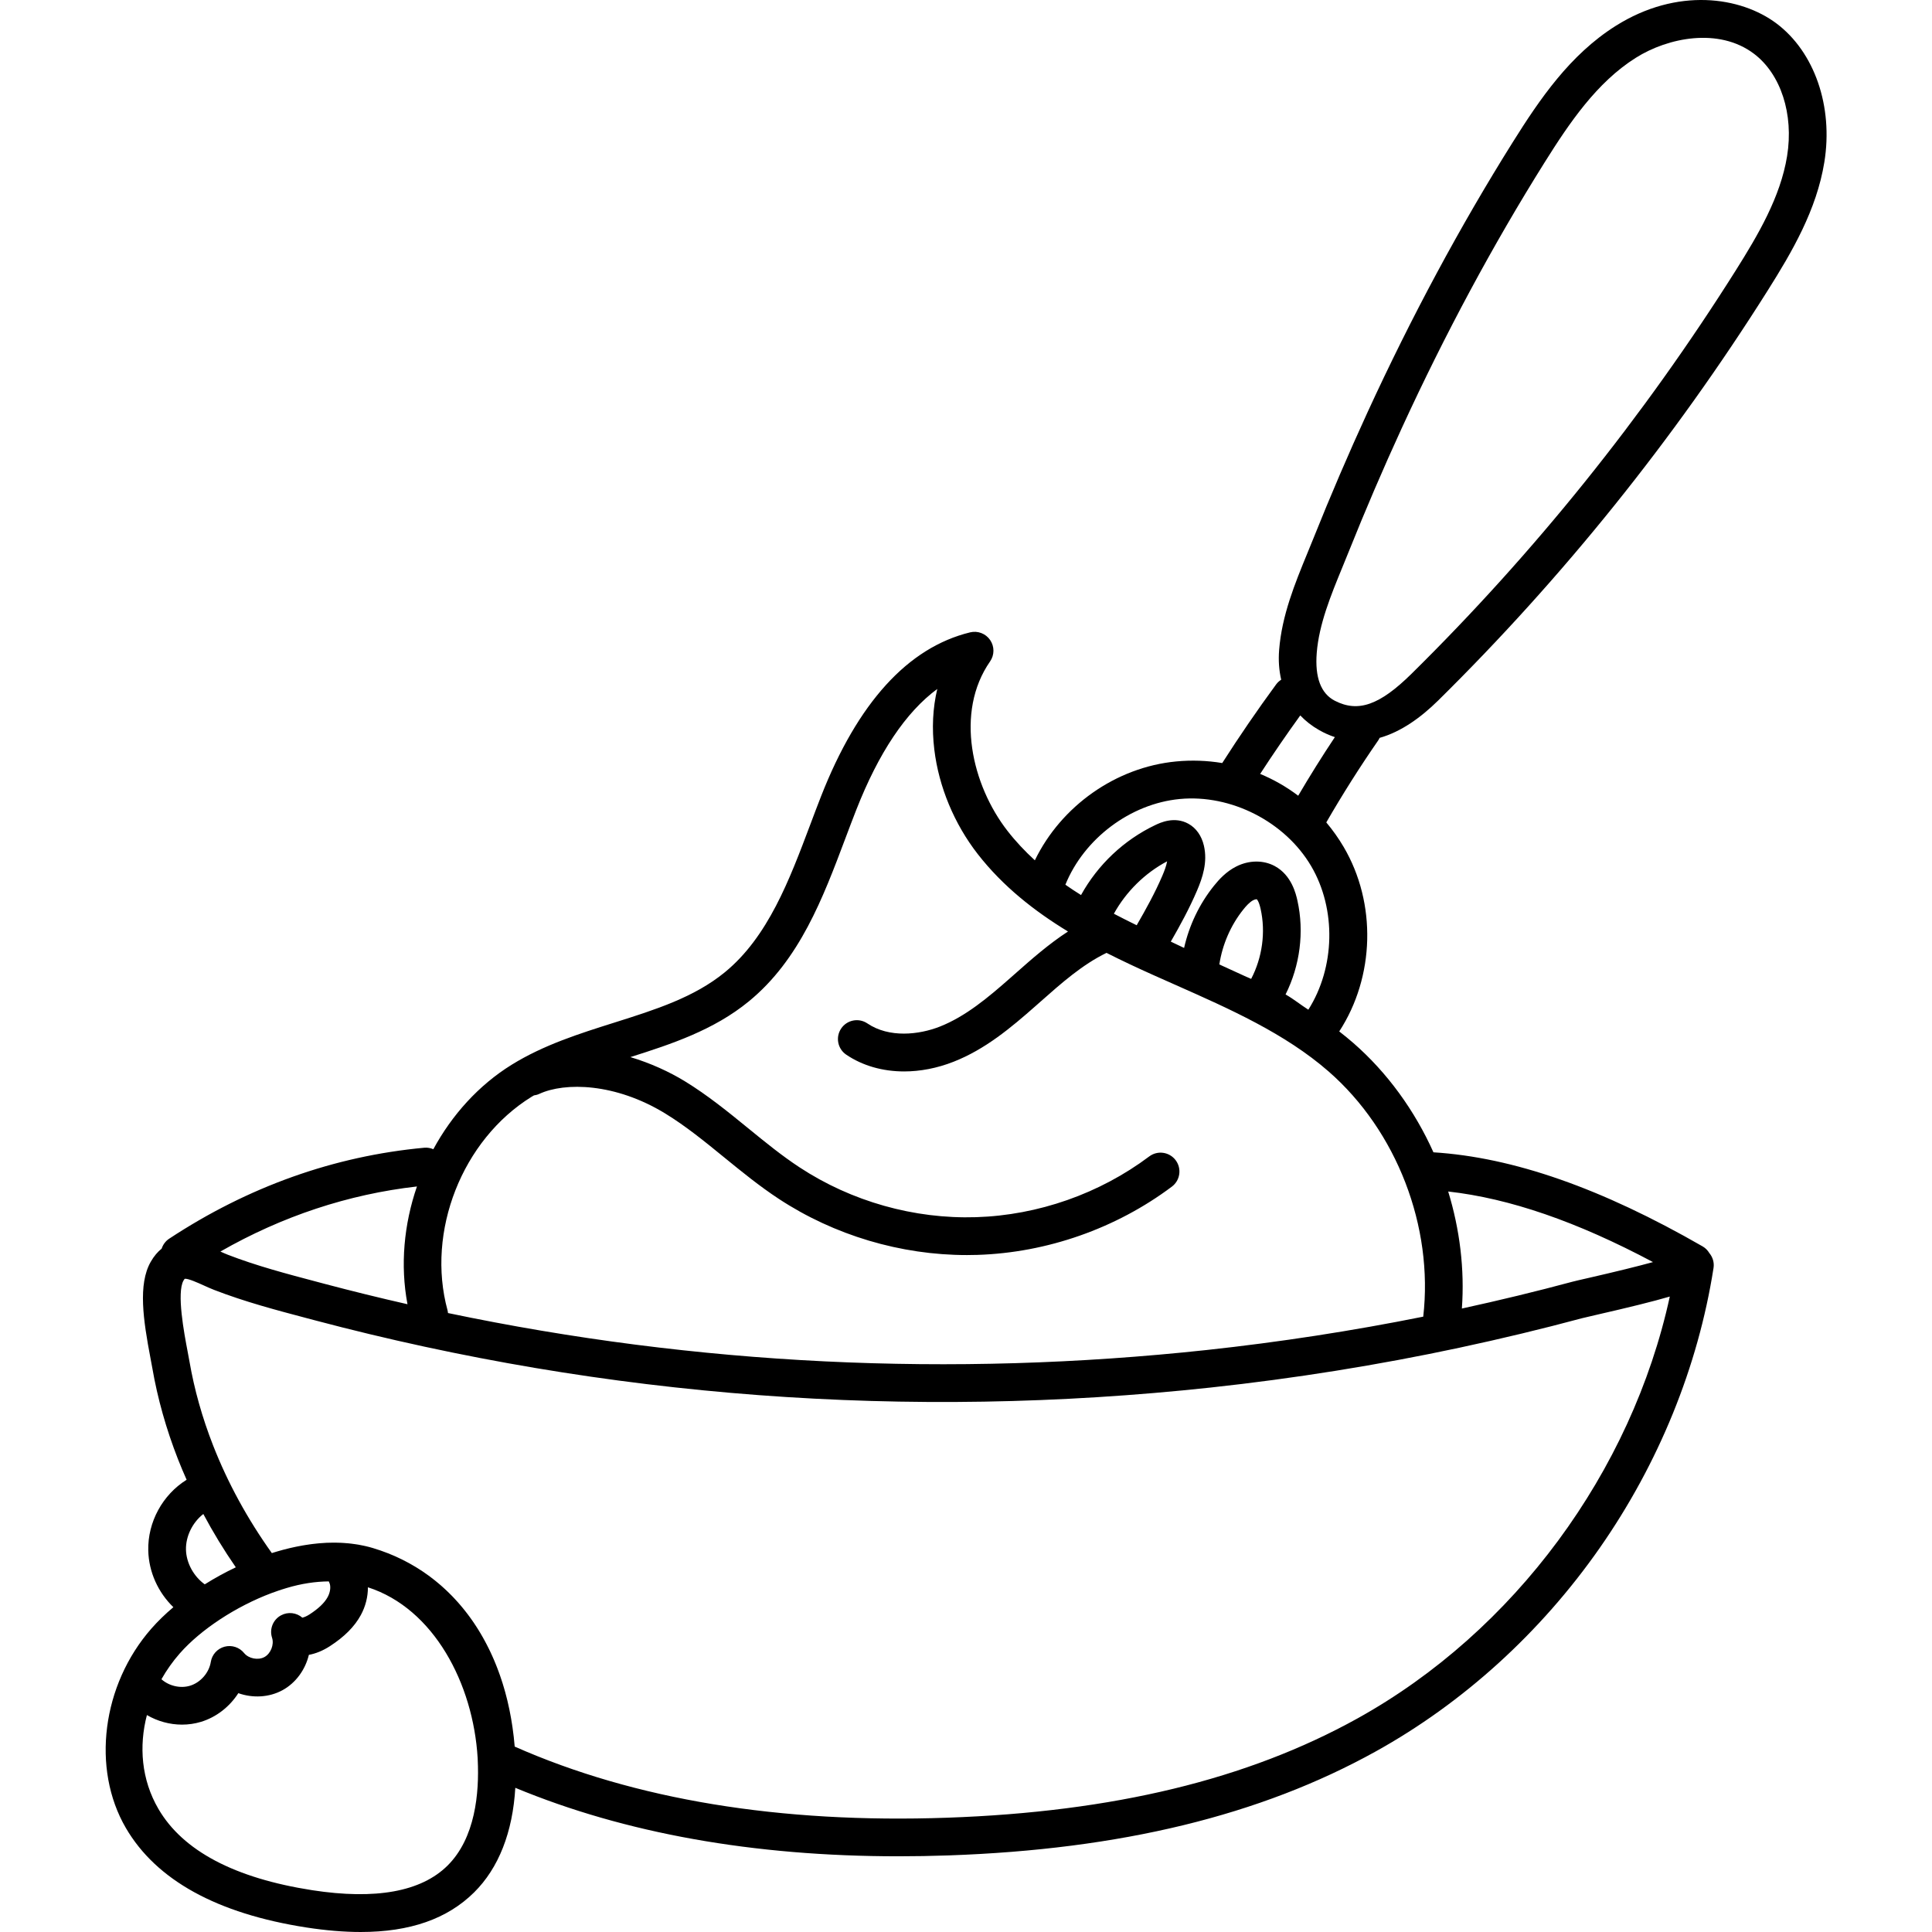 <svg height="512pt" viewBox="-28 0 512 512" width="512pt" xmlns="http://www.w3.org/2000/svg"><path d="m442.773 6.211c-9.445-7.094-26.285-9.641-42.617.66-12.117 7.641-20.125 19.434-27.285 30.855-13.902 22.168-26.852 46.258-38.492 71.594-4.949 10.77-9.766 21.992-14.312 33.359-.516 1.277-1.043 2.566-1.574 3.859-3.336 8.125-6.785 16.531-7.508 25.68-.219 2.75-.039 5.41.547 7.91-.508.324-.969.73-1.344 1.246-4.961 6.754-9.762 13.766-14.285 20.84-3.961-.66-8.062-.82-12.211-.422-15.988 1.523-30.488 11.832-37.445 26.199-2.613-2.395-5.055-4.977-7.25-7.797-9.406-12.09-14.012-31.395-4.621-44.902 1.188-1.703 1.195-3.969.02-5.68-1.176-1.715-3.289-2.523-5.309-2.031-16.488 4.023-29.777 18.641-39.5 43.449-.98 2.5-1.934 5.035-2.891 7.582-5.496 14.598-11.172 29.691-22.613 39.051-8.141 6.664-18.43 9.914-29.324 13.352-9.184 2.898-18.676 5.895-27.164 11.152-8.754 5.422-15.828 13.301-20.758 22.387-.734-.312-1.543-.473-2.395-.395-23.922 2.211-46.676 10.324-67.621 24.117-.98.648-1.641 1.59-1.98 2.625-1.051.84-2.035 1.977-2.906 3.508-3.398 5.957-1.969 15.449-.066 25.477.188.973.355 1.859.488 2.621 1.395 8.078 3.684 16.211 6.801 24.176.715 1.836 1.492 3.656 2.297 5.469-6.371 3.973-10.336 11.211-10.164 18.746.129 5.703 2.617 11.121 6.652 15.023-2.156 1.824-4.117 3.723-5.82 5.664-13.094 14.906-15.941 37.133-6.766 52.852 8.059 13.816 24.156 22.688 47.848 26.367 5.168.797 9.961 1.195 14.391 1.195 13.055 0 22.957-3.477 30.047-10.496 6.516-6.457 10.227-15.945 10.918-27.715 29.055 12.055 63.109 18.148 101.523 18.148 4.371 0 8.797-.078 13.281-.234 45.641-1.59 82.68-10.605 113.234-27.562 23.152-12.844 43.664-31.473 59.316-53.875 15.645-22.395 26.082-48.047 30.18-74.188 0-.02.004-.039.008-.055.227-1.473-.227-2.879-1.109-3.941-.422-.703-1.004-1.324-1.77-1.766-26.867-15.453-50.211-23.609-71.348-24.941-4.969-11.059-12.18-21.078-21.238-28.98-1.215-1.059-2.465-2.07-3.727-3.055 9.426-14.477 9.949-33.965 1.176-48.883-1.367-2.328-2.914-4.496-4.605-6.508 4.27-7.395 8.883-14.695 13.746-21.715.156-.223.273-.457.387-.691 5.684-1.602 10.945-5.398 15.492-9.879 33.078-32.617 62.465-69.176 87.344-108.66 6.477-10.277 12.969-21.371 15.02-34.035 2.391-14.746-2.594-29.176-12.695-36.758zm-126.188 183.387c1.406 1.48 3.078 2.797 5.031 3.902 1.387.789 2.77 1.395 4.137 1.844-3.383 5.078-6.629 10.273-9.715 15.527-3.109-2.352-6.496-4.289-10.082-5.777 3.41-5.246 6.969-10.434 10.629-15.496zm-234.09 124.828c-3.453 10.023-4.461 20.867-2.508 31.207-7.352-1.672-14.676-3.473-21.98-5.406l-2.012-.535c-7.898-2.086-16.066-4.242-23.637-7.18-.598-.234-1.262-.531-1.953-.84 16.414-9.383 33.887-15.168 52.09-17.246zm-56.613 86.801c2.57 4.824 5.441 9.539 8.609 14.125-2.844 1.352-5.605 2.867-8.23 4.516-2.91-2.078-4.895-5.652-4.977-9.195-.078-3.562 1.758-7.242 4.598-9.445zm-6.246 36.953c5.543-6.316 14.859-12.445 24.312-15.996.672-.25 1.336-.484 2-.707.203-.07.402-.133.602-.199.477-.152.949-.301 1.422-.441 3.914-1.172 7.637-1.719 11.156-1.75.027.055.043.117.074.172.539.961.391 2.598-.367 3.977-.852 1.559-2.434 3.066-4.836 4.617-.762.496-1.445.746-1.871.848-1.543-1.34-3.793-1.625-5.648-.621-2.129 1.145-3.133 3.652-2.379 5.953.594 1.809-.355 4.195-2.027 5.105-1.672.91-4.191.414-5.387-1.066-1.242-1.531-3.27-2.188-5.176-1.68s-3.336 2.094-3.645 4.039c-.461 2.871-2.723 5.461-5.504 6.305-2.562.781-5.574.066-7.578-1.719 1.375-2.434 3.004-4.73 4.852-6.836zm70.969 56.219c-6.988 6.922-19.059 9.117-35.871 6.523-20.566-3.195-34.273-10.438-40.742-21.527-4.539-7.773-5.207-16.637-3.059-24.887 2.809 1.641 6.051 2.535 9.301 2.535 1.699 0 3.398-.242 5.031-.738 4.086-1.238 7.605-4.027 9.895-7.598 3.789 1.34 8.121 1.164 11.699-.785 3.566-1.945 6.059-5.473 6.996-9.367 1.816-.332 3.711-1.098 5.57-2.301 3.832-2.477 6.508-5.16 8.18-8.211 1.285-2.344 1.906-4.91 1.898-7.395 17.434 5.609 27.902 25.504 29.082 45.262.004.09.012.18.012.27 0 .082.004.16.008.242.422 8.73-.625 20.672-8 27.977zm319.457-159.934c-4.141 1.141-9.848 2.543-17.125 4.211-2.105.48-3.492.797-4.223.992-9.535 2.566-19.383 4.945-29.301 7.109.75-10.398-.547-20.973-3.629-31.016 16.246 1.816 34.113 7.973 54.277 18.703zm-51.242 22.68c11-2.348 21.93-4.98 32.484-7.816.547-.148 2.082-.5 3.863-.906 8.664-1.984 14.879-3.516 19.348-4.824-10.117 46.48-41.191 88.734-82.766 111.801-29.145 16.168-64.711 24.777-108.738 26.312-44.262 1.555-82.805-4.781-114.613-18.848 0-.02-.004-.039-.004-.059-.027-.305-.062-.609-.09-.914-.051-.535-.098-1.07-.156-1.598-.039-.336-.086-.664-.129-.996-.062-.492-.121-.988-.191-1.473-.047-.348-.109-.684-.16-1.027-.074-.465-.145-.938-.227-1.398-.059-.348-.129-.691-.195-1.039-.086-.445-.168-.895-.258-1.336-.074-.348-.152-.691-.23-1.039-.094-.43-.191-.867-.293-1.293-.082-.344-.172-.68-.258-1.02-.109-.426-.215-.848-.332-1.266-.094-.336-.195-.668-.289-1.004-.121-.41-.242-.824-.367-1.23-.102-.332-.215-.656-.32-.984-.133-.402-.262-.801-.402-1.195-.113-.324-.23-.648-.352-.973-.141-.387-.285-.773-.434-1.156-.125-.32-.254-.637-.379-.949-.156-.379-.309-.758-.469-1.129-.133-.312-.273-.617-.41-.926-.164-.367-.332-.734-.504-1.098-.145-.305-.289-.602-.438-.902-.176-.359-.355-.715-.539-1.066-.152-.297-.309-.586-.465-.875-.188-.348-.375-.695-.57-1.035-.16-.285-.324-.57-.492-.852-.199-.336-.398-.672-.602-1-.172-.277-.348-.555-.523-.828-.207-.324-.418-.648-.633-.965-.18-.27-.363-.539-.551-.805-.219-.312-.438-.621-.664-.93-.188-.258-.383-.52-.574-.773-.23-.305-.465-.602-.699-.898-.199-.25-.398-.5-.602-.746-.238-.289-.484-.578-.727-.863-.207-.242-.418-.48-.629-.715-.25-.281-.504-.559-.758-.832-.219-.23-.434-.461-.652-.688-.262-.266-.527-.531-.793-.793-.223-.219-.449-.441-.676-.656-.27-.258-.547-.508-.82-.758-.234-.211-.465-.422-.699-.629-.281-.242-.566-.48-.855-.719-.238-.199-.477-.398-.719-.594-.293-.234-.59-.461-.887-.688-.246-.188-.492-.379-.742-.562-.301-.219-.609-.43-.914-.645-.254-.176-.508-.355-.766-.531-.312-.207-.633-.41-.953-.613-.258-.164-.516-.332-.777-.492-.324-.199-.66-.387-.992-.578-.262-.152-.523-.305-.789-.453-.34-.188-.688-.363-1.035-.547-.262-.137-.527-.277-.793-.41-.359-.18-.723-.344-1.086-.516-.266-.121-.527-.25-.793-.371-.383-.168-.777-.328-1.164-.488-.254-.105-.508-.215-.762-.316-.441-.172-.887-.332-1.328-.492-.219-.078-.43-.164-.648-.238-.664-.23-1.336-.449-2.02-.652-.633-.191-1.27-.355-1.906-.504-.211-.051-.418-.09-.625-.133-.434-.094-.867-.18-1.301-.258-.246-.043-.488-.078-.734-.113-.402-.062-.805-.117-1.211-.164-.25-.031-.504-.059-.754-.082-.406-.039-.809-.07-1.211-.094-.242-.016-.484-.031-.73-.043-.434-.02-.867-.027-1.305-.035-.203-.004-.406-.008-.613-.008-.633 0-1.27.012-1.898.039-.008 0-.016.004-.023.004-.625.027-1.246.07-1.863.125-.207.02-.41.039-.617.062-.418.043-.836.086-1.254.137-.234.027-.469.062-.703.094-.383.055-.77.109-1.148.172-.234.039-.473.078-.707.117-.379.066-.758.137-1.133.211-.219.043-.441.086-.66.129-.406.086-.809.176-1.211.266-.176.043-.355.082-.531.121-1.145.273-2.262.574-3.336.891-.168.051-.332.102-.5.152-.27.082-.543.164-.809.246-6.457-9.035-11.688-18.621-15.57-28.539-2.871-7.336-4.977-14.816-6.258-22.238-.141-.809-.32-1.746-.516-2.777-.875-4.609-2.926-15.406-1.066-18.668.156-.27.273-.41.332-.473.93-.094 3.508 1.078 4.922 1.715.926.422 1.883.855 2.855 1.234 8.098 3.141 16.543 5.375 24.707 7.531l2.004.531c77.277 20.465 157.156 26.461 237.414 17.812 22.199-2.398 44.395-5.953 65.961-10.562zm-9.652-8.215c-18.844 3.785-38.109 6.754-57.383 8.836-67.758 7.301-135.238 3.992-201.062-9.797-.027-.242-.055-.484-.121-.727-5.695-20.863 3.871-45.184 22.258-56.574.211-.129.434-.246.645-.375.469-.066.938-.18 1.391-.391 6.82-3.164 20.172-2.895 33.367 5.168 5.469 3.344 10.43 7.391 15.68 11.672 4.594 3.742 9.34 7.617 14.477 10.988 14.676 9.641 32.27 14.875 49.832 14.875.918 0 1.836-.016 2.754-.043 18.469-.582 36.777-7.008 51.555-18.094 2.211-1.66 2.656-4.793 1-7-1.656-2.211-4.793-2.656-7-1-13.148 9.867-29.438 15.582-45.867 16.098-16.438.523-33.043-4.168-46.781-13.191-4.707-3.09-9.051-6.633-13.648-10.383-5.277-4.305-10.738-8.754-16.785-12.453-4.055-2.477-9.043-4.789-14.426-6.395 10.91-3.453 22.098-7.16 31.363-14.742 13.52-11.062 19.68-27.434 25.637-43.27.941-2.504 1.879-4.996 2.844-7.453 5.965-15.215 13.164-25.957 21.492-32.094-1.199 5.027-1.473 10.438-.785 16.086 1.191 9.84 5.277 19.664 11.504 27.664 6.676 8.578 15.074 15.148 23.922 20.527-5.109 3.32-9.648 7.324-14.066 11.234l-1.043.922c-6.051 5.348-12.051 10.367-18.879 13.055-5.473 2.152-13.387 3.062-19.18-.852-2.289-1.543-5.395-.945-6.941 1.344-1.547 2.289-.945 5.398 1.344 6.941 4.359 2.949 9.688 4.441 15.344 4.441 4.27 0 8.727-.852 13.098-2.57 8.34-3.281 15.086-8.902 21.836-14.863l1.047-.926c5.785-5.121 11.254-9.957 17.648-13.062 4.184 2.129 8.363 4.062 12.406 5.879 1.984.891 3.98 1.777 5.98 2.66 14.215 6.301 28.914 12.812 40.445 22.867 18.094 15.777 27.844 41.145 25.102 64.996zm-69.145-116.828c-1.906 4.453-4.32 8.824-6.789 13.098-2.031-.992-4.047-2.004-6.043-3.051 3.215-5.832 8.223-10.785 14.105-13.887-.211 1.227-.738 2.586-1.273 3.84zm23.547 27.312c-.57-.25-1.145-.492-1.711-.75-2.246-1.008-4.484-2.043-6.719-3.074.801-5.273 3.027-10.418 6.363-14.574.652-.816 1.641-1.961 2.633-2.461.48-.242.887-.246.918-.246.008.004.539.418 1.016 2.539 1.391 6.211.445 12.922-2.5 18.566zm15.152 8.168c-2.035-1.293-3.945-2.863-6.035-4.039 3.816-7.613 5-16.574 3.141-24.883-.371-1.66-1.504-6.719-6.016-9.148-3.012-1.621-6.816-1.582-10.172.109-2.707 1.363-4.598 3.461-5.941 5.137-3.871 4.828-6.547 10.457-7.902 16.453-.875-.414-1.75-.82-2.625-1.242-.297-.141-.598-.285-.898-.43 2.492-4.324 4.926-8.793 6.941-13.5 1.477-3.445 2.848-7.555 1.832-11.926-.609-2.625-2.07-4.688-4.113-5.812-3.723-2.051-7.496-.258-8.734.332-8.348 3.969-15.258 10.508-19.715 18.566-1.402-.883-2.793-1.781-4.148-2.738 4.949-12.203 17.191-21.461 30.305-22.715 13.59-1.297 27.906 6.016 34.828 17.781 6.715 11.418 6.352 26.875-.746 38.055zm126.875-226.211c-1.75 10.809-7.684 20.895-13.609 30.301-24.469 38.836-53.371 74.793-85.906 106.871-8.457 8.336-14.16 10.344-20.34 7.164-3.695-1.906-5.309-6.176-4.793-12.699.602-7.59 3.75-15.258 6.793-22.672.543-1.32 1.082-2.633 1.605-3.941 4.488-11.211 9.234-22.281 14.117-32.898 11.461-24.945 24.203-48.652 37.875-70.457 6.551-10.445 13.809-21.191 24.148-27.711 8.578-5.41 22.027-8.07 31.281-1.121 7.168 5.379 10.633 16.043 8.828 27.164zm0 0"/></svg>